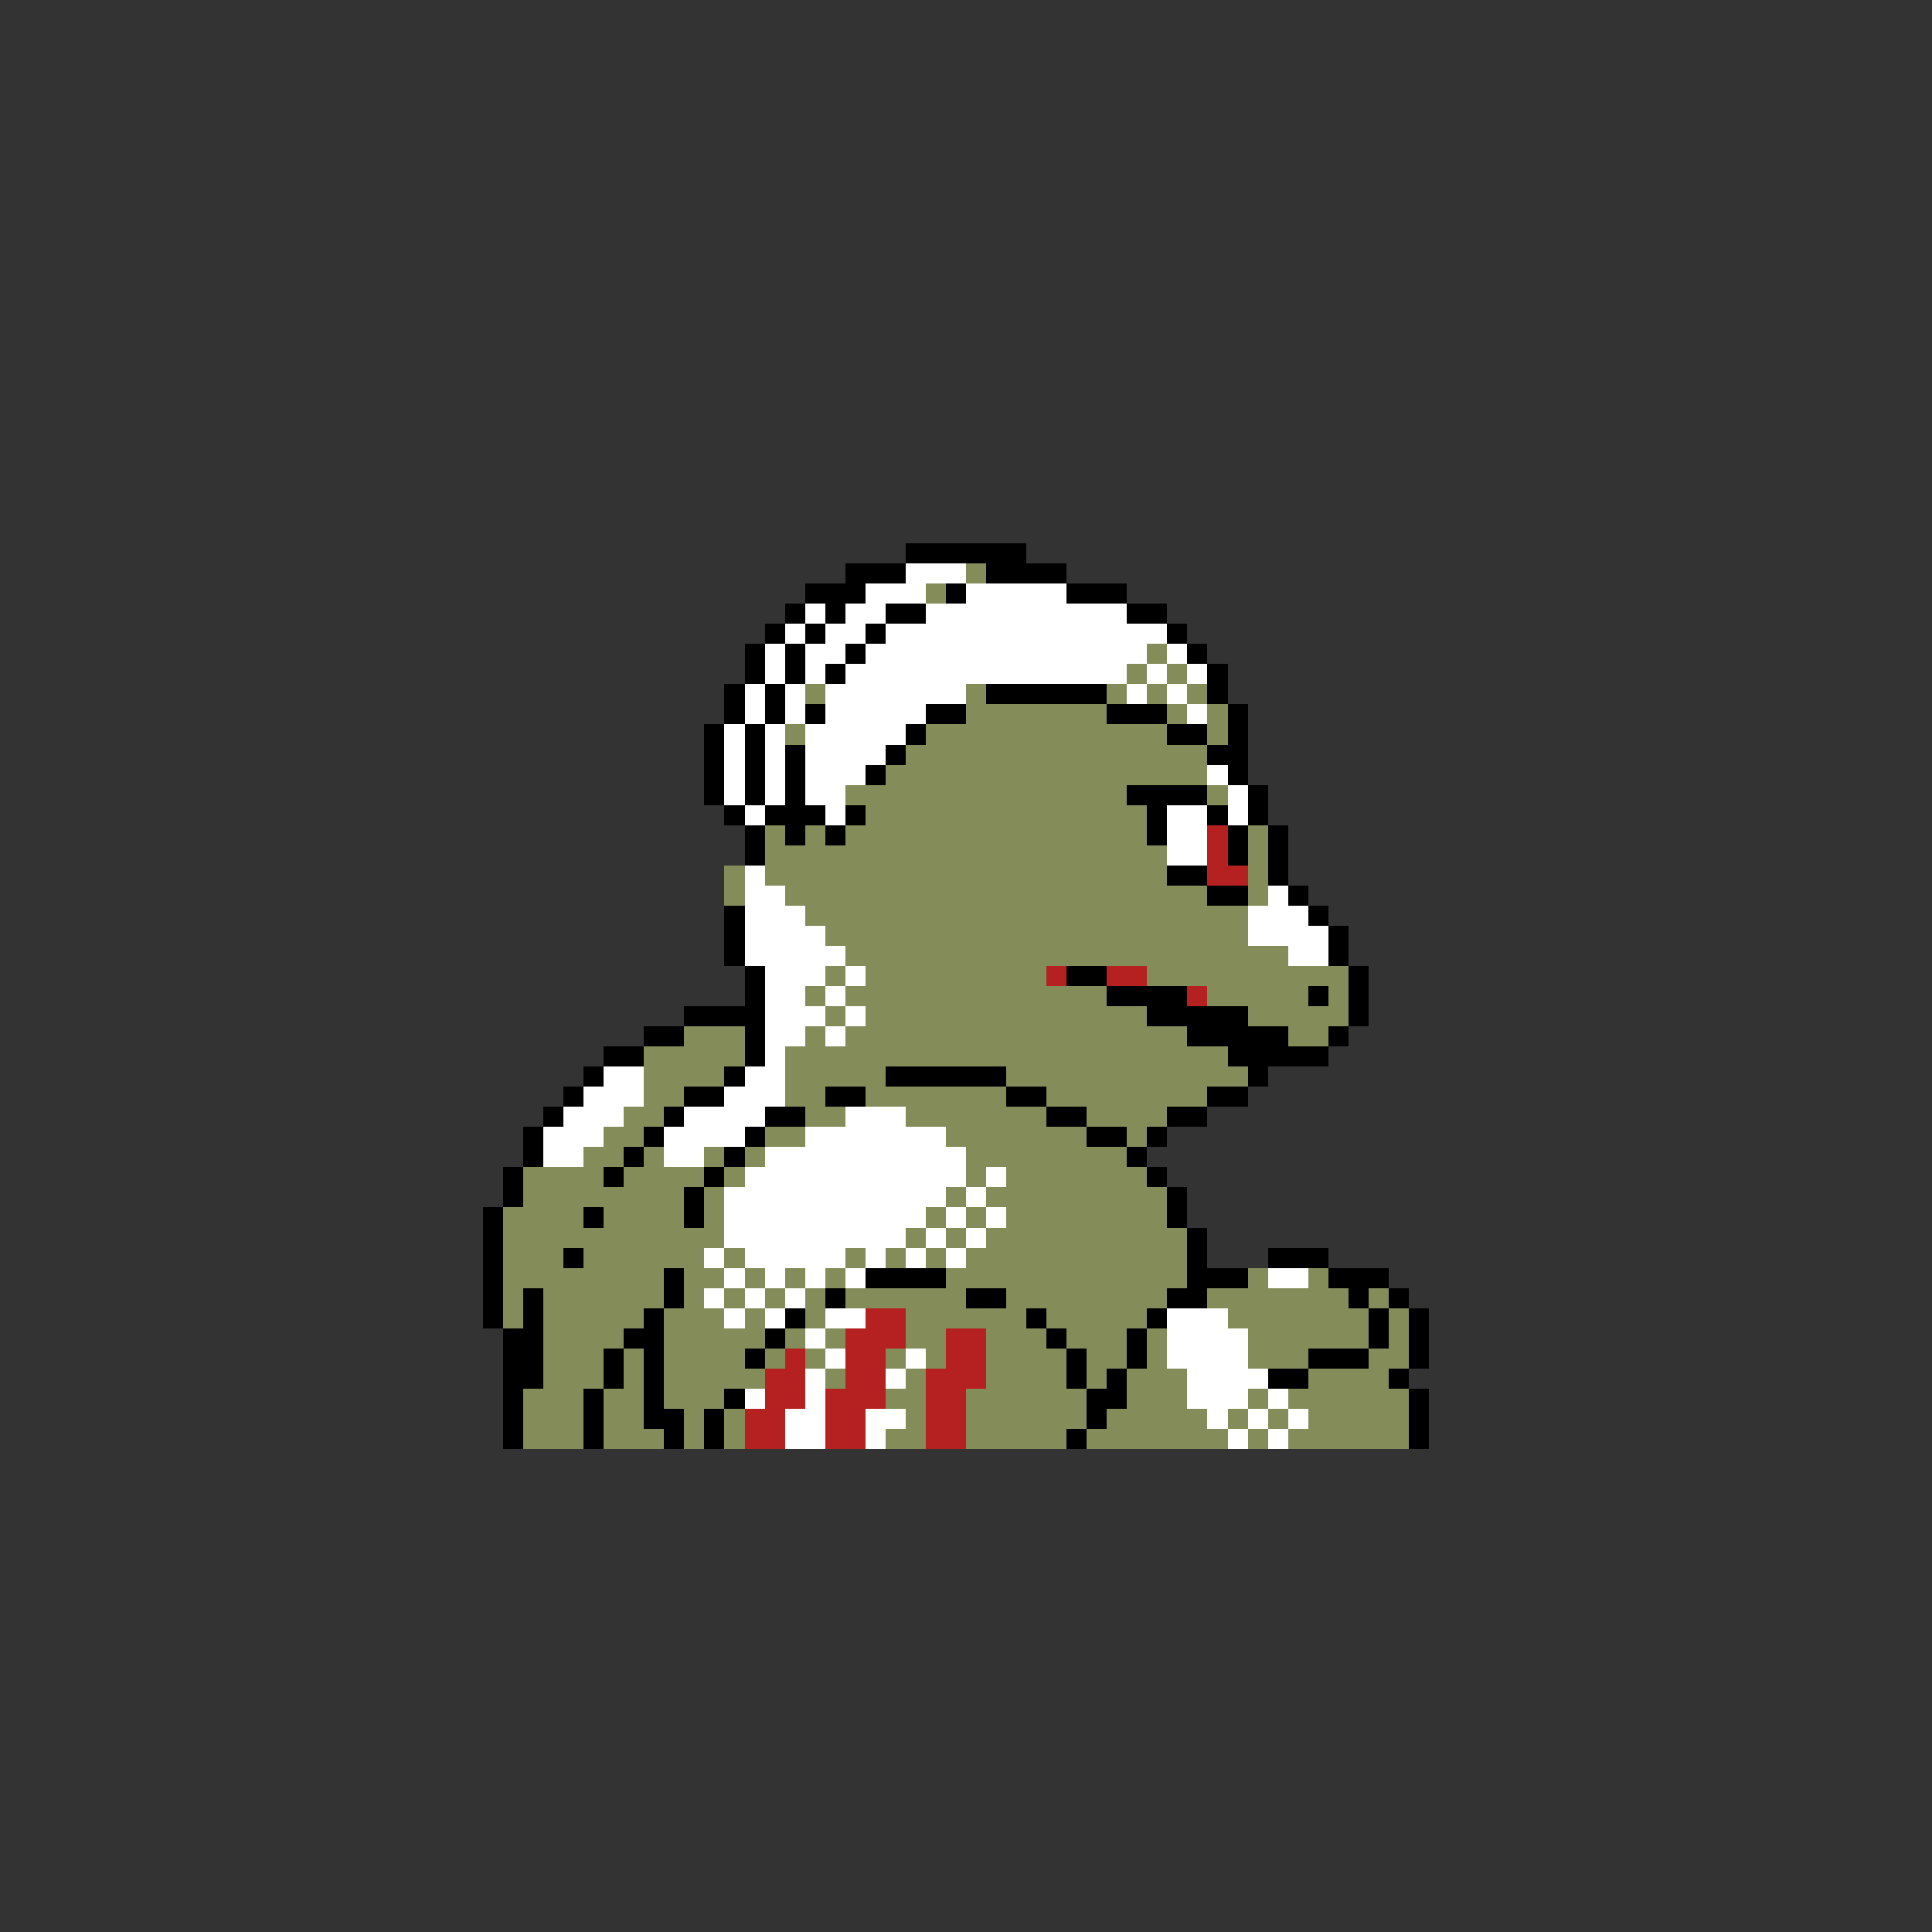 <svg xmlns="http://www.w3.org/2000/svg" viewBox="0 -0.5 96 96" shape-rendering="crispEdges">
<rect x="0" y="-0.5" width="96" height="96" fill="#333333" stroke="none"/>
<path stroke="#000000" d="M45 27h6M42 28h3M49 28h4M40 29h3M47 29h1M53 29h3M39 30h1M41 30h1M44 30h2M56 30h2M38 31h1M40 31h1M43 31h1M58 31h1M37 32h1M39 32h1M42 32h1M59 32h1M37 33h1M39 33h1M41 33h1M60 33h1M36 34h1M38 34h1M49 34h6M60 34h1M36 35h1M38 35h1M40 35h1M46 35h2M55 35h3M61 35h1M35 36h1M37 36h1M45 36h1M58 36h2M61 36h1M35 37h1M37 37h1M39 37h1M44 37h1M60 37h2M35 38h1M37 38h1M39 38h1M43 38h1M61 38h1M35 39h1M37 39h1M39 39h1M56 39h4M62 39h1M36 40h1M38 40h3M42 40h1M57 40h1M60 40h1M62 40h1M37 41h1M39 41h1M41 41h1M57 41h1M61 41h1M63 41h1M37 42h1M61 42h1M63 42h1M58 43h2M63 43h1M60 44h2M64 44h1M36 45h1M65 45h1M36 46h1M66 46h1M36 47h1M66 47h1M37 48h1M53 48h2M67 48h1M37 49h1M55 49h4M65 49h1M67 49h1M34 50h4M57 50h5M67 50h1M32 51h2M37 51h1M59 51h5M66 51h1M30 52h2M37 52h1M61 52h5M29 53h1M36 53h1M44 53h6M62 53h1M28 54h1M34 54h2M41 54h2M50 54h2M60 54h2M27 55h1M33 55h1M38 55h2M52 55h2M58 55h2M26 56h1M32 56h1M37 56h1M54 56h2M57 56h1M26 57h1M31 57h1M36 57h1M56 57h1M25 58h1M30 58h1M35 58h1M57 58h1M25 59h1M34 59h1M58 59h1M24 60h1M29 60h1M34 60h1M58 60h1M24 61h1M59 61h1M24 62h1M28 62h1M59 62h1M63 62h3M24 63h1M33 63h1M43 63h4M59 63h3M66 63h3M24 64h1M26 64h1M33 64h1M41 64h1M48 64h2M58 64h2M67 64h1M69 64h1M24 65h1M26 65h1M32 65h1M39 65h1M51 65h1M57 65h1M68 65h1M70 65h1M25 66h2M31 66h2M38 66h1M52 66h1M56 66h1M68 66h1M70 66h1M25 67h2M30 67h1M32 67h1M37 67h1M53 67h1M56 67h1M65 67h3M70 67h1M25 68h2M30 68h1M32 68h1M53 68h1M55 68h1M63 68h2M69 68h1M25 69h1M29 69h1M32 69h1M36 69h1M54 69h2M70 69h1M25 70h1M29 70h1M32 70h2M35 70h1M54 70h1M70 70h1M25 71h1M29 71h1M33 71h1M35 71h1M53 71h1M70 71h1" />
<path stroke="#ffffff" d="M45 28h3M43 29h3M48 29h5M40 30h1M42 30h2M46 30h10M39 31h1M41 31h2M44 31h14M38 32h1M40 32h2M43 32h14M58 32h1M38 33h1M40 33h1M42 33h14M57 33h1M59 33h1M37 34h1M39 34h1M41 34h7M56 34h1M58 34h1M37 35h1M39 35h1M41 35h5M59 35h1M36 36h1M38 36h1M40 36h5M36 37h1M38 37h1M40 37h4M36 38h1M38 38h1M40 38h3M60 38h1M36 39h1M38 39h1M40 39h2M61 39h1M37 40h1M41 40h1M58 40h2M61 40h1M58 41h2M58 42h2M37 43h1M37 44h2M63 44h1M37 45h3M62 45h3M37 46h4M62 46h4M37 47h5M64 47h2M38 48h3M42 48h1M38 49h2M41 49h1M38 50h3M42 50h1M38 51h2M41 51h1M38 52h1M30 53h2M37 53h2M29 54h3M36 54h3M28 55h3M34 55h4M42 55h3M27 56h3M33 56h4M40 56h7M27 57h2M33 57h2M38 57h10M37 58h11M49 58h1M36 59h11M48 59h1M36 60h10M47 60h1M49 60h1M36 61h9M46 61h1M48 61h1M35 62h1M37 62h5M43 62h1M45 62h1M47 62h1M36 63h1M38 63h1M40 63h1M42 63h1M63 63h2M35 64h1M37 64h1M39 64h1M36 65h1M38 65h1M41 65h2M58 65h3M40 66h1M58 66h4M41 67h1M45 67h1M58 67h4M40 68h1M44 68h1M59 68h4M37 69h1M40 69h1M59 69h3M63 69h1M39 70h2M43 70h2M60 70h1M62 70h1M64 70h1M39 71h2M43 71h1M61 71h1M63 71h1" />
<path stroke="#848c5a" d="M48 28h1M46 29h1M57 32h1M56 33h1M58 33h1M40 34h1M48 34h1M55 34h1M57 34h1M59 34h1M48 35h7M58 35h1M60 35h1M39 36h1M46 36h12M60 36h1M45 37h15M44 38h16M42 39h14M60 39h1M43 40h14M38 41h1M40 41h1M42 41h15M62 41h1M38 42h20M62 42h1M36 43h1M38 43h20M62 43h1M36 44h1M39 44h21M62 44h1M40 45h22M41 46h21M42 47h22M41 48h1M43 48h9M57 48h10M40 49h1M42 49h13M60 49h5M66 49h1M41 50h1M43 50h14M62 50h5M34 51h3M40 51h1M42 51h17M64 51h2M32 52h5M39 52h22M32 53h4M39 53h5M50 53h12M32 54h2M39 54h2M43 54h7M52 54h8M31 55h2M40 55h2M45 55h7M54 55h4M30 56h2M38 56h2M47 56h7M56 56h1M29 57h2M32 57h1M35 57h1M37 57h1M48 57h8M26 58h4M31 58h4M36 58h1M48 58h1M50 58h7M26 59h8M35 59h1M47 59h1M49 59h9M25 60h4M30 60h4M35 60h1M46 60h1M48 60h1M50 60h8M25 61h11M45 61h1M47 61h1M49 61h10M25 62h3M29 62h6M36 62h1M42 62h1M44 62h1M46 62h1M48 62h11M25 63h8M34 63h2M37 63h1M39 63h1M41 63h1M47 63h12M62 63h1M65 63h1M25 64h1M27 64h6M34 64h1M36 64h1M38 64h1M40 64h1M42 64h6M50 64h8M60 64h7M68 64h1M25 65h1M27 65h5M33 65h3M37 65h1M40 65h1M45 65h6M52 65h5M61 65h7M69 65h1M27 66h4M33 66h5M39 66h1M41 66h1M45 66h2M49 66h3M53 66h3M57 66h1M62 66h6M69 66h1M27 67h3M31 67h1M33 67h4M38 67h1M40 67h1M44 67h1M46 67h1M49 67h4M54 67h2M57 67h1M62 67h3M68 67h2M27 68h3M31 68h1M33 68h5M41 68h1M45 68h1M49 68h4M54 68h1M56 68h3M65 68h4M26 69h3M30 69h2M33 69h3M44 69h2M48 69h6M56 69h3M62 69h1M64 69h6M26 70h3M30 70h2M34 70h1M36 70h1M45 70h1M48 70h6M55 70h5M61 70h1M63 70h1M65 70h5M26 71h3M30 71h3M34 71h1M36 71h1M44 71h2M48 71h5M54 71h7M62 71h1M64 71h6" />
<path stroke="#b52121" d="M60 41h1M60 42h1M60 43h2M52 48h1M55 48h2M59 49h1M43 65h2M42 66h3M47 66h2M39 67h1M42 67h2M47 67h2M38 68h2M42 68h2M46 68h3M38 69h2M41 69h3M46 69h2M37 70h2M41 70h2M46 70h2M37 71h2M41 71h2M46 71h2" />
</svg>